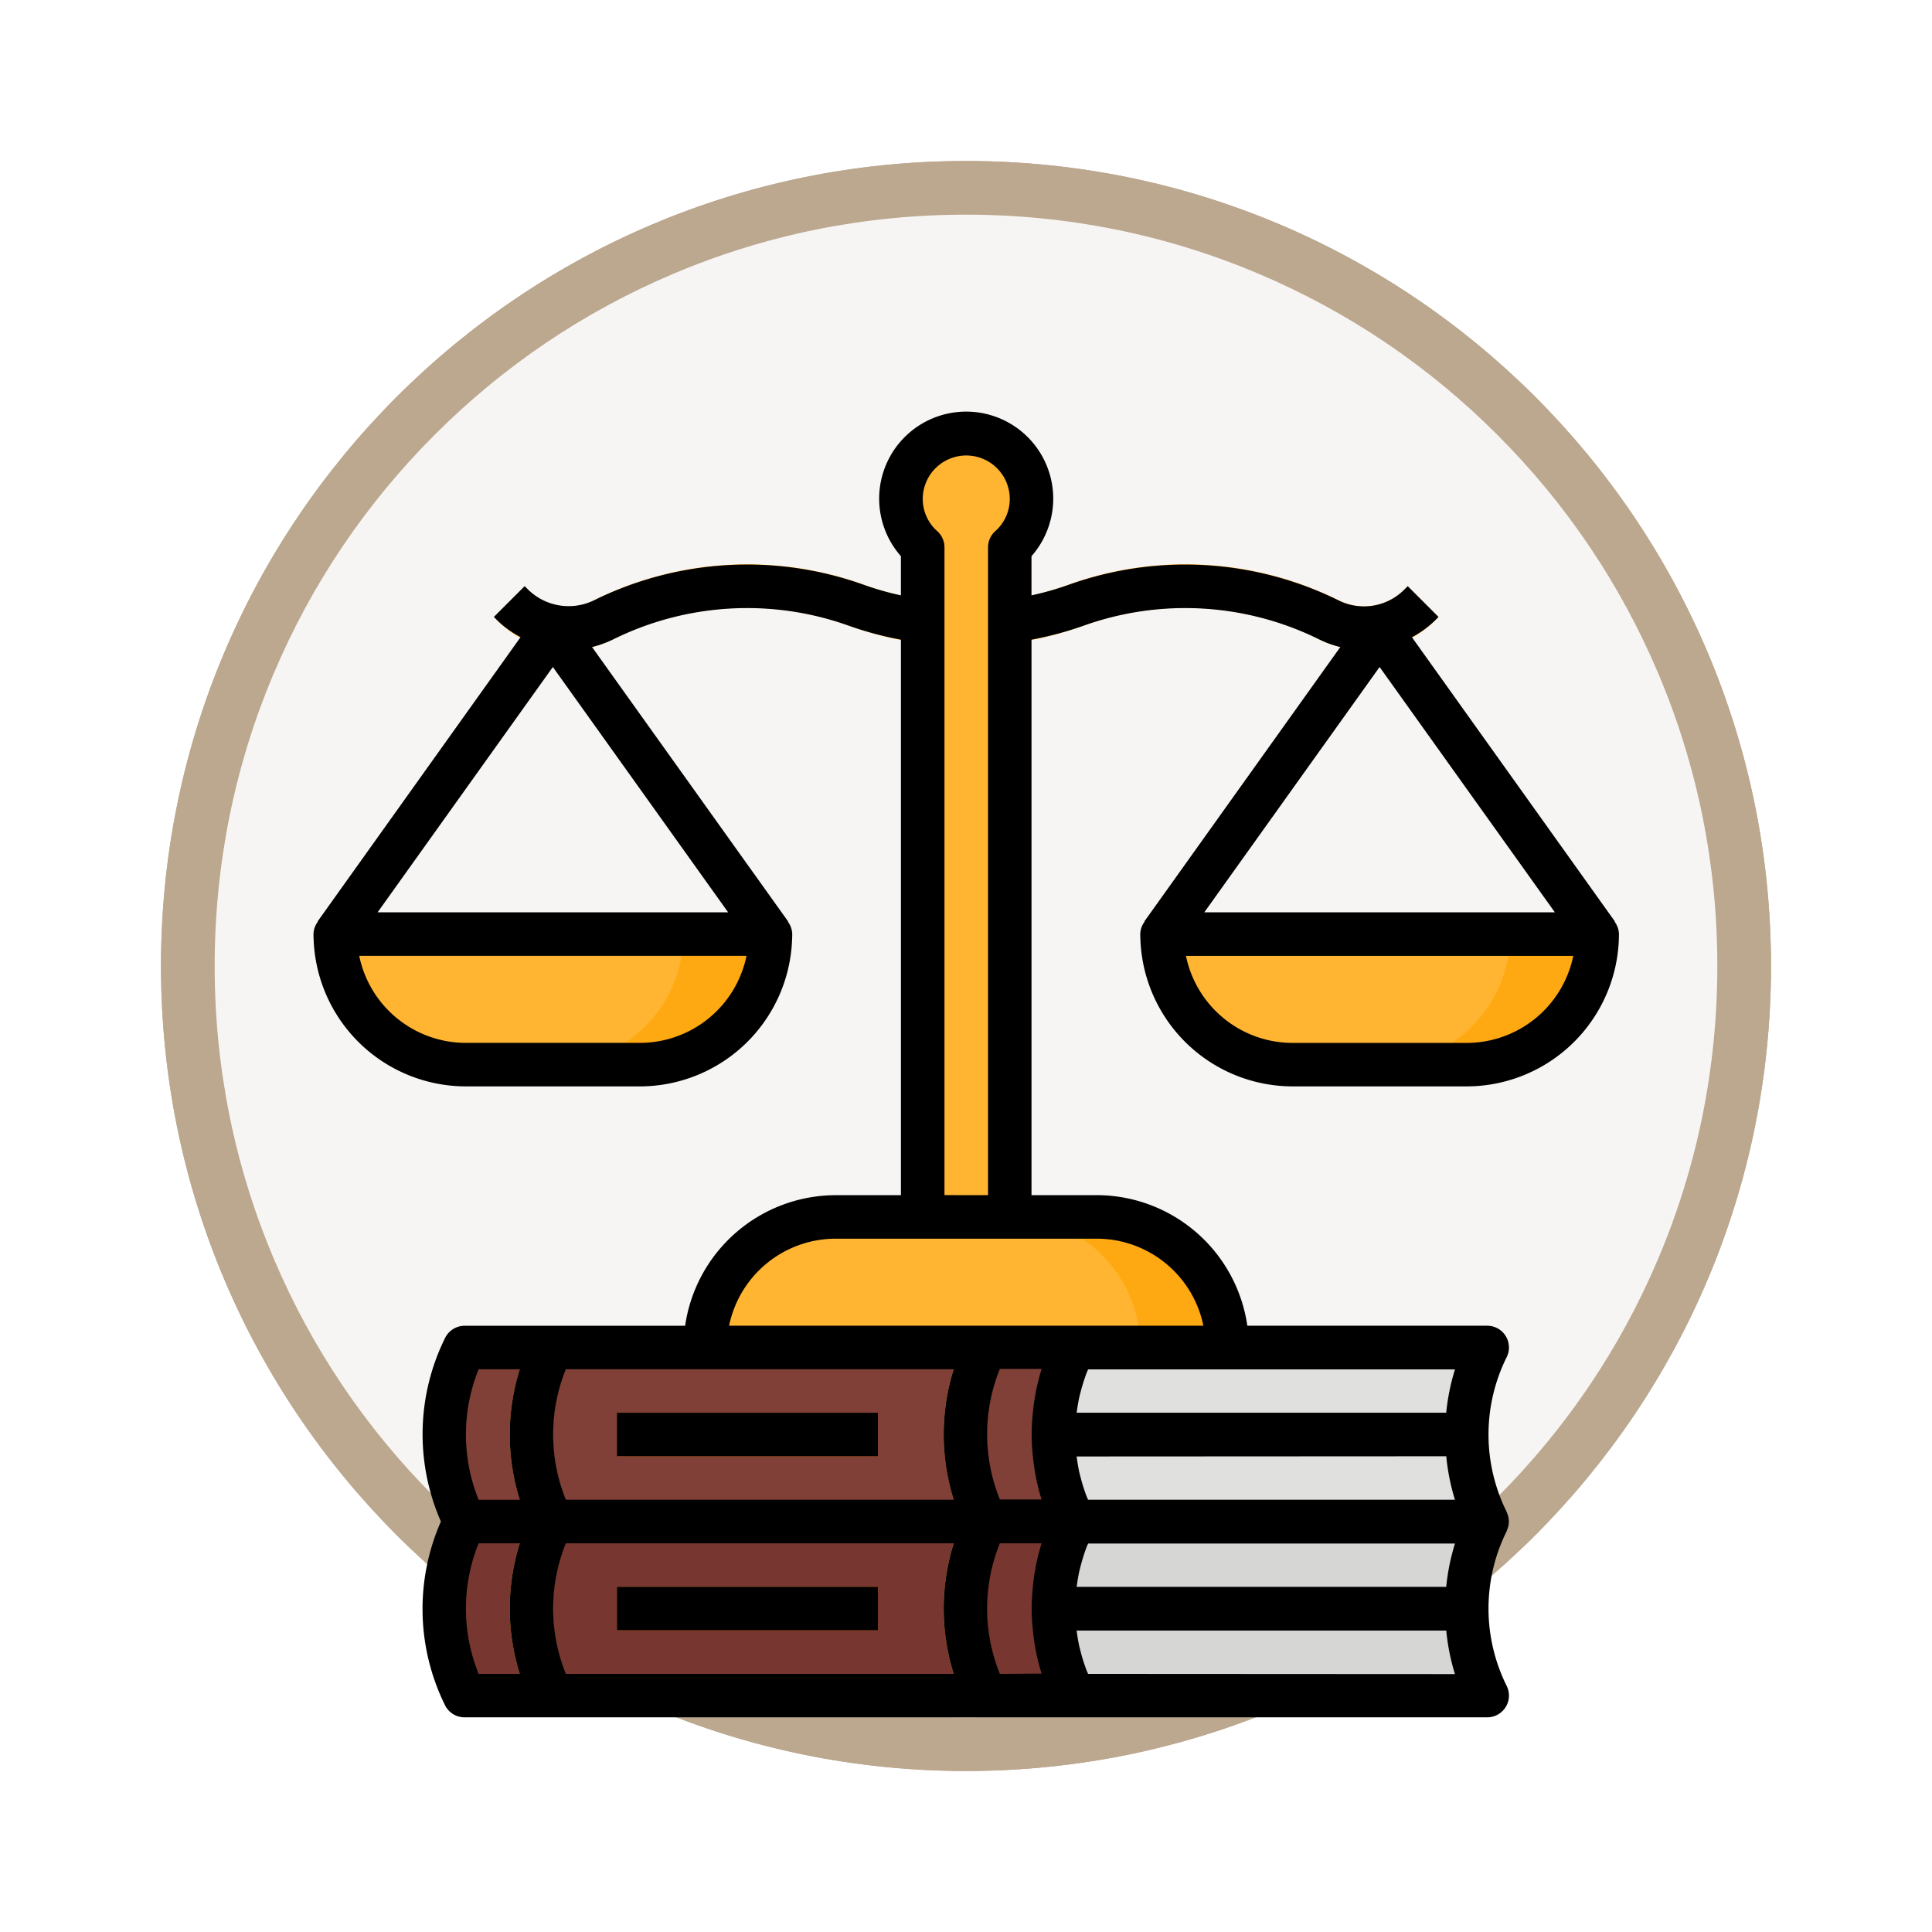 <svg xmlns="http://www.w3.org/2000/svg" xmlns:xlink="http://www.w3.org/1999/xlink" width="108" height="108" viewBox="0 0 108 108">
  <defs>
    <filter id="Trazado_978624" x="0" y="0" width="108" height="108" filterUnits="userSpaceOnUse">
      <feOffset dy="3" input="SourceAlpha"/>
      <feGaussianBlur stdDeviation="3" result="blur"/>
      <feFlood flood-opacity="0.161"/>
      <feComposite operator="in" in2="blur"/>
      <feComposite in="SourceGraphic"/>
    </filter>
    <filter id="Trazado_1076716" x="0" y="0" width="108" height="108" filterUnits="userSpaceOnUse">
      <feOffset dy="3" input="SourceAlpha"/>
      <feGaussianBlur stdDeviation="3" result="blur-2"/>
      <feFlood flood-opacity="0.161"/>
      <feComposite operator="in" in2="blur-2"/>
      <feComposite in="SourceGraphic"/>
    </filter>
  </defs>
  <g id="Grupo_1217193" data-name="Grupo 1217193" transform="translate(-616 -1369)">
    <g id="Grupo_1216084" data-name="Grupo 1216084" transform="translate(625 1375)">
      <g id="Grupo_1208503" data-name="Grupo 1208503" transform="translate(0)">
        <g id="Grupo_1200660" data-name="Grupo 1200660">
          <g id="Grupo_1181203" data-name="Grupo 1181203">
            <g id="Grupo_1172348" data-name="Grupo 1172348">
              <g id="Grupo_1171897" data-name="Grupo 1171897">
                <g id="Grupo_1171052" data-name="Grupo 1171052">
                  <g id="Grupo_1164581" data-name="Grupo 1164581">
                    <g id="Grupo_1144123" data-name="Grupo 1144123">
                      <g transform="matrix(1, 0, 0, 1, -9, -6)" filter="url(#Trazado_978624)">
                        <g id="Trazado_978624-2" data-name="Trazado 978624" transform="translate(9 6)" fill="#f7f5f3">
                          <path d="M 45 88.5 C 39.127 88.5 33.43 87.35 28.068 85.082 C 22.889 82.891 18.236 79.755 14.241 75.759 C 10.245 71.764 7.109 67.111 4.918 61.932 C 2.65 56.57 1.5 50.873 1.5 45 C 1.5 39.127 2.65 33.43 4.918 28.068 C 7.109 22.889 10.245 18.236 14.241 14.241 C 18.236 10.245 22.889 7.109 28.068 4.918 C 33.43 2.65 39.127 1.5 45 1.5 C 50.873 1.5 56.57 2.65 61.932 4.918 C 67.111 7.109 71.764 10.245 75.759 14.241 C 79.755 18.236 82.891 22.889 85.082 28.068 C 87.35 33.43 88.5 39.127 88.5 45 C 88.5 50.873 87.35 56.57 85.082 61.932 C 82.891 67.111 79.755 71.764 75.759 75.759 C 71.764 79.755 67.111 82.891 61.932 85.082 C 56.57 87.35 50.873 88.5 45 88.5 Z" stroke="none"/>
                          <path d="M 45 3 C 39.329 3 33.829 4.11 28.653 6.299 C 23.652 8.415 19.16 11.443 15.302 15.302 C 11.443 19.16 8.415 23.652 6.299 28.653 C 4.11 33.829 3 39.329 3 45 C 3 50.671 4.11 56.171 6.299 61.347 C 8.415 66.348 11.443 70.84 15.302 74.698 C 19.16 78.557 23.652 81.585 28.653 83.701 C 33.829 85.89 39.329 87 45 87 C 50.671 87 56.171 85.89 61.347 83.701 C 66.348 81.585 70.84 78.557 74.698 74.698 C 78.557 70.84 81.585 66.348 83.701 61.347 C 85.89 56.171 87 50.671 87 45 C 87 39.329 85.89 33.829 83.701 28.653 C 81.585 23.652 78.557 19.16 74.698 15.302 C 70.84 11.443 66.348 8.415 61.347 6.299 C 56.171 4.11 50.671 3 45 3 M 45 0 C 69.853 0 90 20.147 90 45 C 90 69.853 69.853 90 45 90 C 20.147 90 0 69.853 0 45 C 0 20.147 20.147 0 45 0 Z" stroke="none" fill="#bca78f"/>
                        </g>
                      </g>
                      <g transform="matrix(1, 0, 0, 1, -9, -6)" filter="url(#Trazado_1076716)">
                        <g id="Trazado_1076716-2" data-name="Trazado 1076716" transform="translate(9 6)" fill="#f7f5f3">
                          <path d="M 45 88.5 C 39.127 88.5 33.43 87.35 28.068 85.082 C 22.889 82.891 18.236 79.755 14.241 75.759 C 10.245 71.764 7.109 67.111 4.918 61.932 C 2.65 56.57 1.5 50.873 1.5 45 C 1.5 39.127 2.65 33.43 4.918 28.068 C 7.109 22.889 10.245 18.236 14.241 14.241 C 18.236 10.245 22.889 7.109 28.068 4.918 C 33.43 2.65 39.127 1.5 45 1.5 C 50.873 1.5 56.57 2.65 61.932 4.918 C 67.111 7.109 71.764 10.245 75.759 14.241 C 79.755 18.236 82.891 22.889 85.082 28.068 C 87.35 33.43 88.5 39.127 88.5 45 C 88.5 50.873 87.35 56.57 85.082 61.932 C 82.891 67.111 79.755 71.764 75.759 75.759 C 71.764 79.755 67.111 82.891 61.932 85.082 C 56.57 87.35 50.873 88.5 45 88.5 Z" stroke="none"/>
                          <path d="M 45 3 C 39.329 3 33.829 4.11 28.653 6.299 C 23.652 8.415 19.16 11.443 15.302 15.302 C 11.443 19.16 8.415 23.652 6.299 28.653 C 4.11 33.829 3 39.329 3 45 C 3 50.671 4.11 56.171 6.299 61.347 C 8.415 66.348 11.443 70.84 15.302 74.698 C 19.16 78.557 23.652 81.585 28.653 83.701 C 33.829 85.89 39.329 87 45 87 C 50.671 87 56.171 85.89 61.347 83.701 C 66.348 81.585 70.84 78.557 74.698 74.698 C 78.557 70.84 81.585 66.348 83.701 61.347 C 85.89 56.171 87 50.671 87 45 C 87 39.329 85.89 33.829 83.701 28.653 C 81.585 23.652 78.557 19.16 74.698 15.302 C 70.84 11.443 66.348 8.415 61.347 6.299 C 56.171 4.11 50.671 3 45 3 M 45 0 C 69.853 0 90 20.147 90 45 C 90 69.853 69.853 90 45 90 C 20.147 90 0 69.853 0 45 C 0 20.147 20.147 0 45 0 Z" stroke="none" fill="#bca78f"/>
                        </g>
                      </g>
                    </g>
                  </g>
                </g>
              </g>
            </g>
          </g>
        </g>
      </g>
    </g>
    <g id="leyes" transform="translate(633.5 1391.92)">
      <path id="Trazado_1163664" data-name="Trazado 1163664" d="M70.682,61.041A5.594,5.594,0,0,1,66.718,59.4l-.194-.194,1.72-1.72.194.194a3.162,3.162,0,0,0,3.665.594A19.215,19.215,0,0,1,87.207,57.4a16.741,16.741,0,0,0,11.425,0,19.229,19.229,0,0,1,15.109.868,3.162,3.162,0,0,0,3.665-.594l.195-.194,1.719,1.72-.194.194a5.6,5.6,0,0,1-6.472,1.05,16.79,16.79,0,0,0-13.189-.759,19.183,19.183,0,0,1-13.089,0,16.788,16.788,0,0,0-13.189.759,5.606,5.606,0,0,1-2.5.593Zm0,0" transform="translate(-56.411 -47.629)" fill="#ffa912"/>
      <path id="Trazado_1163665" data-name="Trazado 1163665" d="M151.477,296.215h14.594a7.3,7.3,0,0,1,7.3,7.3H144.18A7.3,7.3,0,0,1,151.477,296.215Zm0,0" transform="translate(-122.261 -251.108)" fill="#ffb531"/>
      <path id="Trazado_1163666" data-name="Trazado 1163666" d="M261.045,296.215H256.18a7.3,7.3,0,0,1,7.3,7.3h4.865A7.3,7.3,0,0,0,261.045,296.215Zm0,0" transform="translate(-217.234 -251.108)" fill="#ffa912"/>
      <g id="Grupo_1217192" data-name="Grupo 1217192" transform="translate(1.243 1.305)">
        <path id="Trazado_1163667" data-name="Trazado 1163667" d="M223.475,11.759a3.649,3.649,0,1,0-6.081,2.7V51.894h4.865V14.461a3.622,3.622,0,0,0,1.216-2.7Zm0,0" transform="translate(-184.556 -8.092)" fill="#ffb531"/>
        <path id="Trazado_1163668" data-name="Trazado 1163668" d="M8.18,192.215H32.5a7.3,7.3,0,0,1-7.3,7.3h-9.73A7.3,7.3,0,0,1,8.18,192.215Zm0,0" transform="translate(-8.18 -164.223)" fill="#ffb531"/>
        <path id="Trazado_1163669" data-name="Trazado 1163669" d="M312.18,192.215H336.5a7.3,7.3,0,0,1-7.3,7.3h-9.73A7.3,7.3,0,0,1,312.18,192.215Zm0,0" transform="translate(-265.964 -164.224)" fill="#ffb531"/>
      </g>
      <path id="Trazado_1163670" data-name="Trazado 1163670" d="M399.477,192.215a7.3,7.3,0,0,1-7.3,7.3h4.865a7.3,7.3,0,0,0,7.3-7.3Zm0,0" transform="translate(-332.559 -162.918)" fill="#ffa912"/>
      <path id="Trazado_1163671" data-name="Trazado 1163671" d="M14.394,72.9a1.261,1.261,0,0,0-1.978,0L.254,89.924a1.216,1.216,0,1,0,1.978,1.413L13.405,75.7l11.173,15.64a1.216,1.216,0,1,0,1.978-1.413Zm0,0" transform="translate(0 -61.333)" fill="#d6d6d4"/>
      <path id="Trazado_1163672" data-name="Trazado 1163672" d="M330.556,89.923,318.394,72.9a1.261,1.261,0,0,0-1.978,0L304.255,89.923a1.216,1.216,0,1,0,1.978,1.413L317.406,75.7l11.173,15.64a1.216,1.216,0,0,0,1.978-1.413Zm0,0" transform="translate(-257.784 -61.333)" fill="#d6d6d4"/>
      <path id="Trazado_1163673" data-name="Trazado 1163673" d="M95.477,192.215a7.3,7.3,0,0,1-7.3,7.3h4.865a7.3,7.3,0,0,0,7.3-7.3Zm0,0" transform="translate(-74.775 -162.918)" fill="#ffa912"/>
      <path id="Trazado_1163674" data-name="Trazado 1163674" d="M83.377,353.945H49.323a10.876,10.876,0,0,1,0-9.73H83.377A10.876,10.876,0,0,0,83.377,353.945Zm0,0" transform="translate(-40.851 -291.81)" fill="#803f37"/>
      <path id="Trazado_1163675" data-name="Trazado 1163675" d="M75.766,344.783l.3-.568h-2.7a12.141,12.141,0,0,0,0,9.73h2.694l-.287-.543a9.7,9.7,0,0,1-.01-8.618Zm0,0" transform="translate(-61.353 -291.81)" fill="#ffb531"/>
      <path id="Trazado_1163676" data-name="Trazado 1163676" d="M235.293,344.8l.327-.59h-2.714a12.146,12.146,0,0,0,0,9.73h2.707l-.3-.543A9.694,9.694,0,0,1,235.293,344.8Zm0,0" transform="translate(-196.637 -291.81)" fill="#ffb531"/>
      <path id="Trazado_1163677" data-name="Trazado 1163677" d="M273.323,344.215a10.876,10.876,0,0,0,0,9.73h23.108a10.876,10.876,0,0,1,0-9.73Zm0,0" transform="translate(-230.797 -291.81)" fill="#e0e0de"/>
      <path id="Trazado_1163678" data-name="Trazado 1163678" d="M111.73,368.215h14.595v2.432H111.73Zm0,0" transform="translate(-94.744 -312.162)" fill="#f98500"/>
      <path id="Trazado_1163679" data-name="Trazado 1163679" d="M295.366,368.215H272.258a11.028,11.028,0,0,0,0,2.432h23.108A11.032,11.032,0,0,1,295.366,368.215Zm0,0" transform="translate(-230.811 -312.162)" fill="#d6d6d4"/>
      <path id="Trazado_1163680" data-name="Trazado 1163680" d="M83.377,417.945H49.323a10.876,10.876,0,0,1,0-9.73H83.377A10.876,10.876,0,0,0,83.377,417.945Zm0,0" transform="translate(-40.851 -346.081)" fill="#773730"/>
      <path id="Trazado_1163681" data-name="Trazado 1163681" d="M75.766,408.783l.3-.568h-2.7a12.141,12.141,0,0,0,0,9.73h2.694l-.287-.543a9.7,9.7,0,0,1-.01-8.618Zm0,0" transform="translate(-61.353 -346.08)" fill="#ffb531"/>
      <path id="Trazado_1163682" data-name="Trazado 1163682" d="M235.293,408.8l.327-.59h-2.714a12.146,12.146,0,0,0,0,9.73h2.707l-.3-.543A9.694,9.694,0,0,1,235.293,408.8Zm0,0" transform="translate(-196.637 -346.081)" fill="#ffb531"/>
      <path id="Trazado_1163683" data-name="Trazado 1163683" d="M273.323,408.215a10.876,10.876,0,0,0,0,9.73h23.108a10.876,10.876,0,0,1,0-9.73Zm0,0" transform="translate(-230.797 -346.081)" fill="#d6d6d4"/>
      <path id="Trazado_1163684" data-name="Trazado 1163684" d="M111.73,432.215h14.595v2.432H111.73Zm0,0" transform="translate(-94.744 -366.432)" fill="#f98500"/>
      <path id="Trazado_1163685" data-name="Trazado 1163685" d="M295.366,432.215H272.258a11.028,11.028,0,0,0,0,2.432h23.108A11.032,11.032,0,0,1,295.366,432.215Zm0,0" transform="translate(-230.811 -366.432)" fill="#c7c7c5"/>
      <path id="Trazado_1163686" data-name="Trazado 1163686" d="M111.73,432.215h14.595v2.432H111.73Zm0,0" transform="translate(-94.744 -366.432)"/>
      <path id="Trazado_1163687" data-name="Trazado 1163687" d="M111.73,368.215h14.595v2.432H111.73Zm0,0" transform="translate(-94.744 -312.162)"/>
      <path id="Trazado_1163688" data-name="Trazado 1163688" d="M72.925,28.59,61.578,12.7a5.566,5.566,0,0,0,1.294-.937l.195-.194-1.72-1.72-.195.194a3.18,3.18,0,0,1-3.671.6,19.357,19.357,0,0,0-15.1-.868,16.4,16.4,0,0,1-2.067.586V8.171a4.865,4.865,0,1,0-7.3,0v2.19a16.322,16.322,0,0,1-2.061-.585,19.344,19.344,0,0,0-15.1.865,3.242,3.242,0,0,1-3.677-.6l-.194-.194-1.72,1.719.193.195a5.573,5.573,0,0,0,1.3.934L.408,28.59l.017.012A1.19,1.19,0,0,0,.18,29.3,8.524,8.524,0,0,0,8.694,37.81h9.73A8.525,8.525,0,0,0,26.937,29.3a1.189,1.189,0,0,0-.243-.694l.017-.012L15.747,13.25a5.885,5.885,0,0,0,1.181-.427,16.884,16.884,0,0,1,13.187-.761,18.992,18.992,0,0,0,2.9.774V43.891H29.369a8.522,8.522,0,0,0-8.417,7.3H8.625a1.217,1.217,0,0,0-1.087.673A12.141,12.141,0,0,0,7.3,62.134a12.142,12.142,0,0,0,.233,10.274,1.216,1.216,0,0,0,1.087.672H65.787a1.216,1.216,0,0,0,1.089-1.76,9.709,9.709,0,0,1,0-8.642,21.28,21.28,0,0,1,.084-.241,1.1,1.1,0,0,0,.027-.152.918.918,0,0,0,0-.3,1.1,1.1,0,0,0-.027-.152.98.98,0,0,0-.05-.142.918.918,0,0,0-.034-.1,9.709,9.709,0,0,1,0-8.642,1.216,1.216,0,0,0-1.089-1.76H52.38a8.521,8.521,0,0,0-8.416-7.3H40.315V12.836a19.215,19.215,0,0,0,2.9-.776,16.886,16.886,0,0,1,13.182.763,5.677,5.677,0,0,0,1.18.428L46.624,28.59l.017.012a1.19,1.19,0,0,0-.244.694A8.524,8.524,0,0,0,54.91,37.81h9.73A8.525,8.525,0,0,0,73.153,29.3a1.189,1.189,0,0,0-.243-.694ZM13.558,14.363l9.8,13.717H3.759Zm4.865,21.015H8.694a6.091,6.091,0,0,1-5.96-4.865H24.383a6.091,6.091,0,0,1-5.959,4.865ZM63.5,58.486a12.086,12.086,0,0,0,.486,2.432H43.477c-.028-.071-.063-.14-.09-.21-.046-.122-.088-.243-.129-.365-.072-.211-.134-.426-.19-.642-.031-.122-.064-.243-.091-.365-.05-.234-.089-.47-.122-.705-.006-.045-.014-.089-.02-.134Zm0,7.3H42.838a1.036,1.036,0,0,1,.02-.134c.033-.236.072-.472.122-.705.027-.122.059-.243.091-.365.056-.216.122-.431.19-.643.042-.122.083-.243.129-.365.027-.071.062-.14.09-.21H63.988a12.059,12.059,0,0,0-.49,2.421ZM40.647,54.472l-.009.031a12.22,12.22,0,0,0-.211,1.216c-.013.1-.024.207-.035.311-.04.405-.068.81-.069,1.216v.031c0,.407.029.811.069,1.216.011.105.022.207.035.311a12.22,12.22,0,0,0,.211,1.216l.009.031q.1.432.233.852H38.548a9.7,9.7,0,0,1,0-7.3H40.88q-.133.437-.233.871ZM14.288,63.35H35.967a12.16,12.16,0,0,0,0,7.3H14.288A9.7,9.7,0,0,1,14.288,63.35Zm21.677-2.432H14.288a9.7,9.7,0,0,1,0-7.3H35.967a12.16,12.16,0,0,0,0,7.3ZM9.41,53.621h2.3a12.16,12.16,0,0,0,0,7.3H9.41A9.719,9.719,0,0,1,9.41,53.621Zm0,9.73h2.3a12.16,12.16,0,0,0,0,7.3H9.41A9.719,9.719,0,0,1,9.41,63.35Zm29.138,7.3a9.7,9.7,0,0,1,0-7.3H40.88q-.133.425-.233.852l-.009.031a12.222,12.222,0,0,0-.211,1.216c-.013.1-.024.207-.035.311-.04.405-.068.81-.069,1.216v.031c0,.407.029.811.069,1.216.011.105.022.207.035.311a12.221,12.221,0,0,0,.211,1.216l.009.031q.1.432.233.852Zm4.929,0c-.028-.071-.063-.14-.09-.21-.046-.122-.088-.243-.129-.365-.072-.211-.134-.426-.19-.642-.031-.122-.064-.243-.091-.365-.05-.234-.089-.47-.122-.705-.006-.045-.014-.089-.02-.134H63.5a12.1,12.1,0,0,0,.486,2.432ZM63.5,56.053H42.838a1.036,1.036,0,0,1,.02-.134c.033-.236.072-.472.122-.705.027-.122.059-.243.091-.365.056-.216.122-.431.19-.643.042-.122.083-.243.129-.365.027-.071.062-.14.09-.21H63.988a12.06,12.06,0,0,0-.49,2.421ZM49.923,51.188H23.409a6.091,6.091,0,0,1,5.96-4.865H43.964a6.091,6.091,0,0,1,5.959,4.865Zm-14.473-7.3V7.675a1.219,1.219,0,0,0-.4-.9,2.4,2.4,0,0,1-.815-1.8,2.432,2.432,0,1,1,4.865,0,2.4,2.4,0,0,1-.815,1.8,1.216,1.216,0,0,0-.4.9V43.891ZM69.573,28.08h-19.6l9.8-13.717Zm-4.934,7.3h-9.73a6.091,6.091,0,0,1-5.96-4.865H70.6a6.091,6.091,0,0,1-5.959,4.865Zm0,0" transform="translate(-0.153 0)"/>
    </g>
  </g>
</svg>
